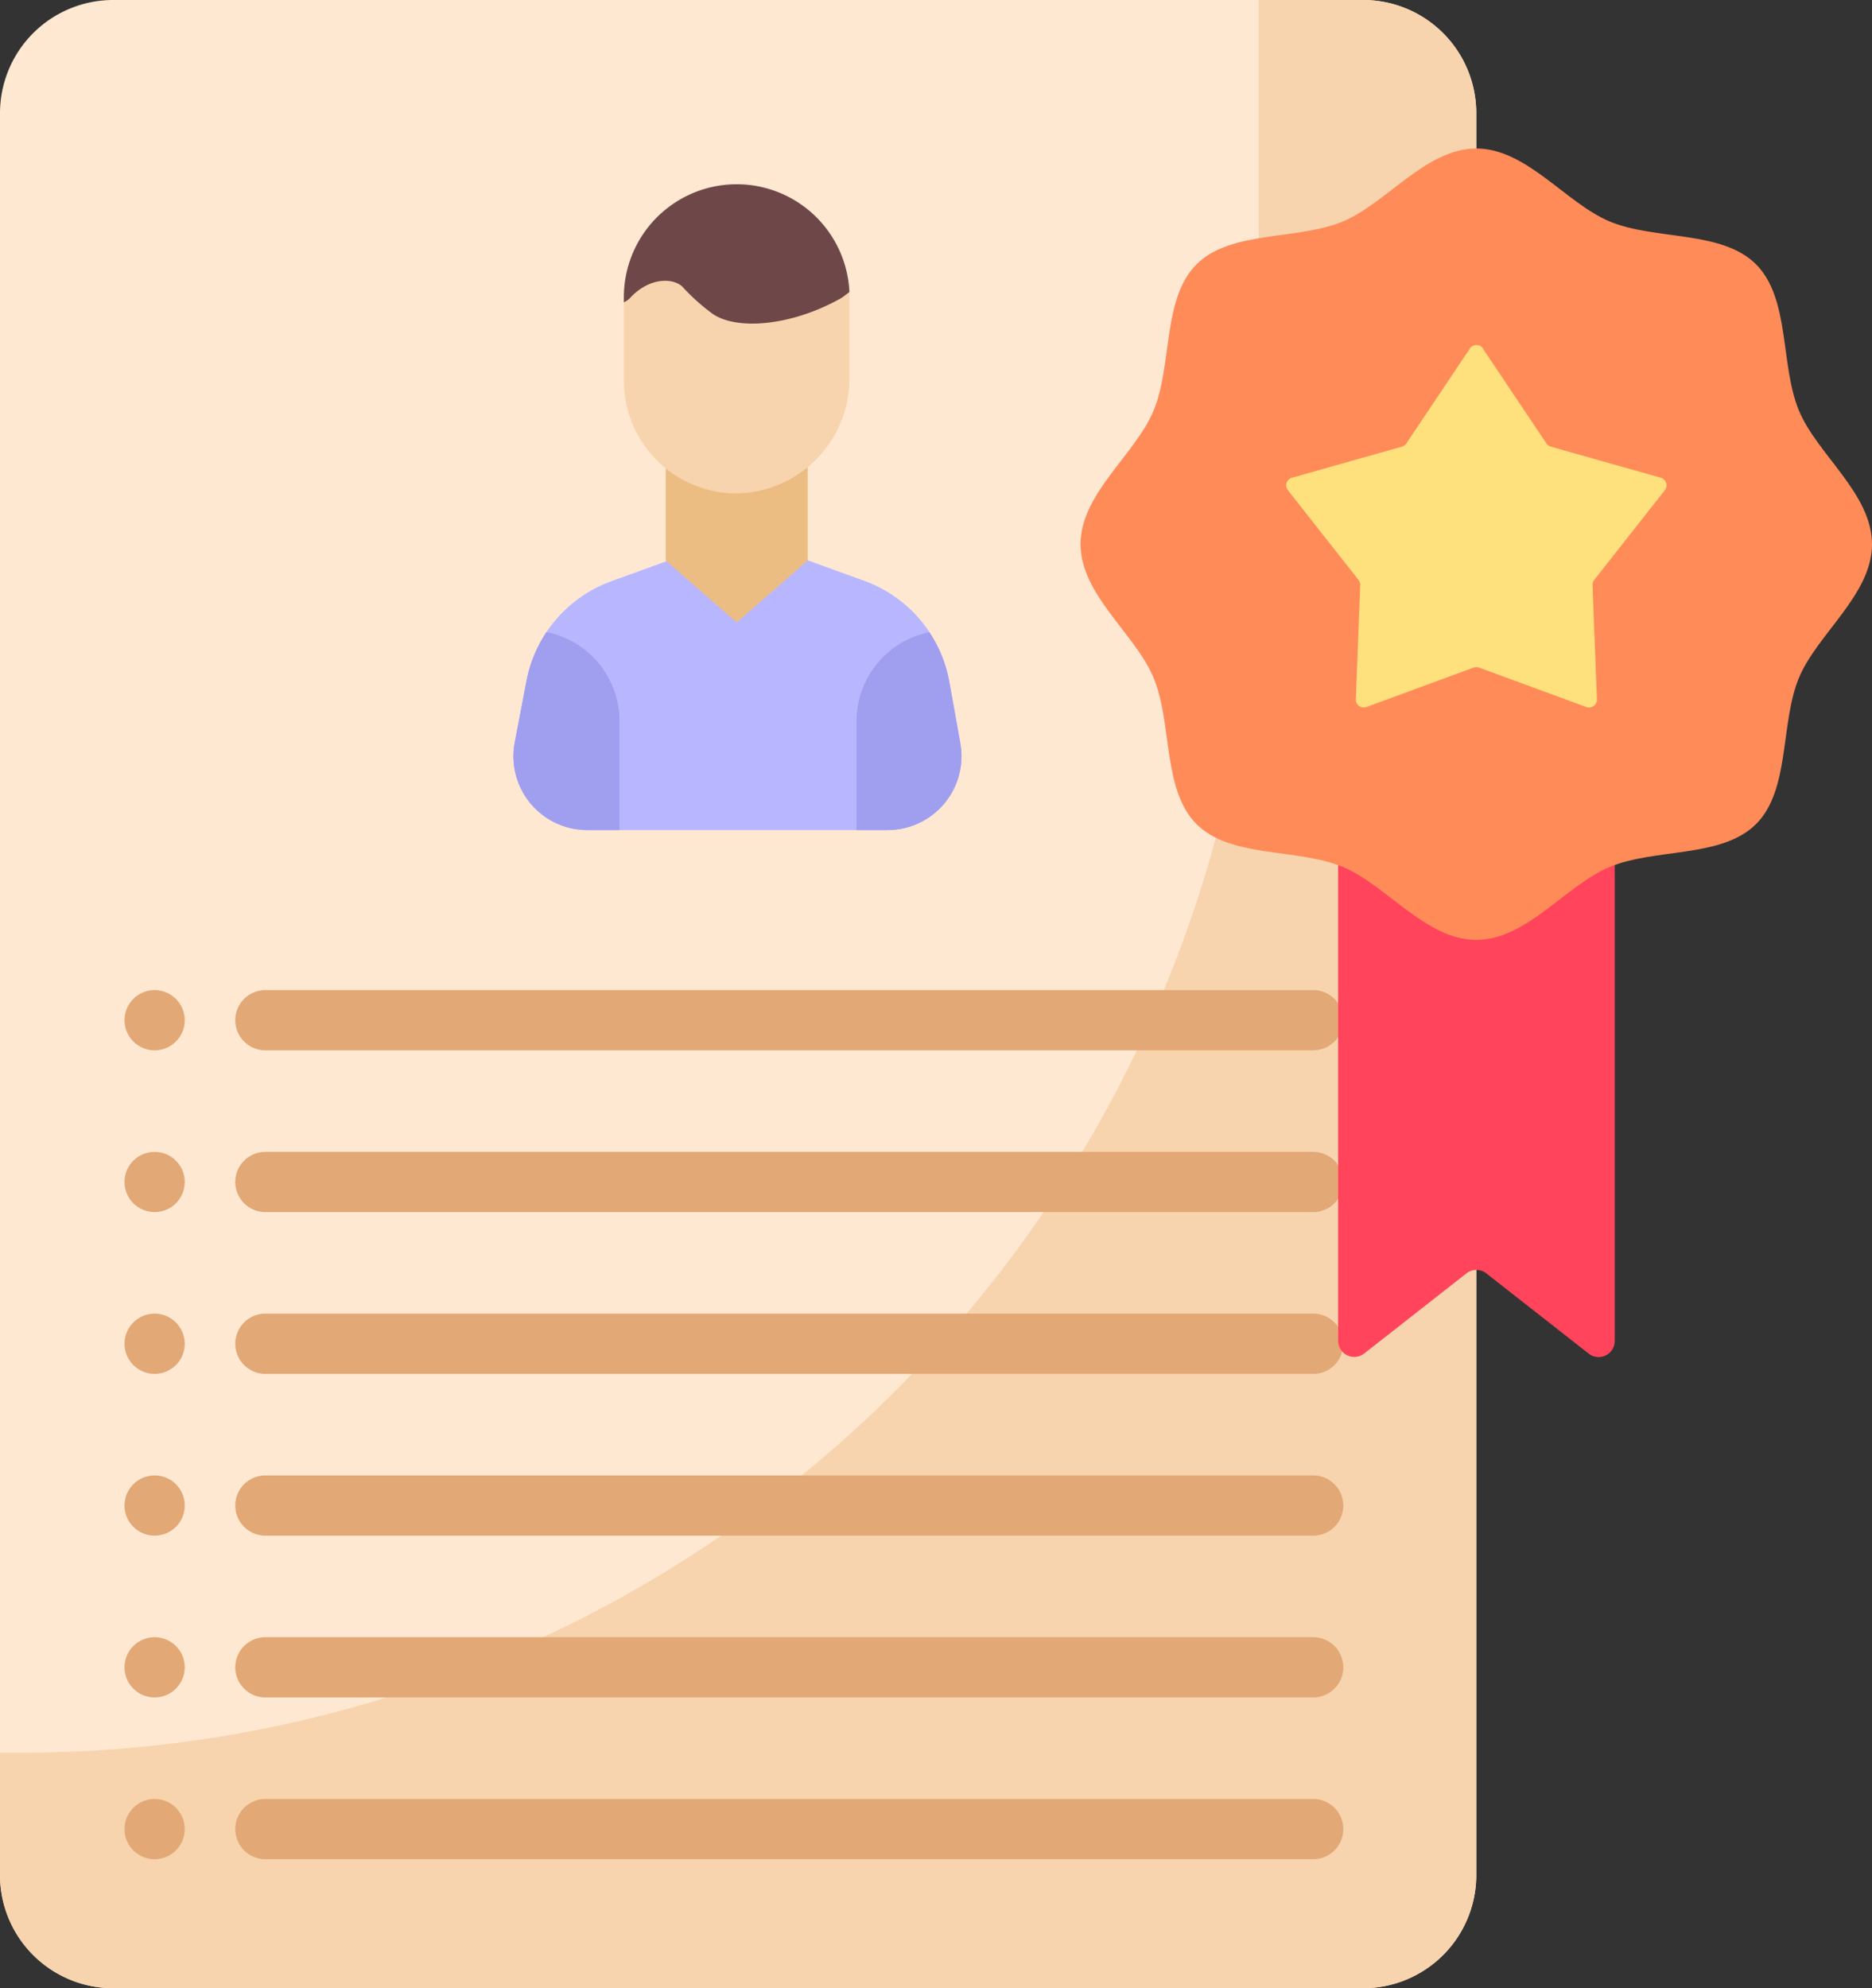<svg xmlns="http://www.w3.org/2000/svg" width="97.013" height="103" viewBox="0 0 97.013 103">
    <rect x="0" y="0" width="97.013" height="103" fill="#333333" stroke="none"/>
    <defs>
        <style>
            .prefix__cls-2{fill:#f7d4ad}.prefix__cls-3{fill:#e2a876}.prefix__cls-6{fill:#a09eef}
        </style>
    </defs>
    <g id="prefix__experience" transform="translate(-14.88)">
        <g id="prefix__Group_638" data-name="Group 638" transform="translate(14.88)">
            <path id="prefix__Path_3869" d="M85.52 103H20.745a5.865 5.865 0 0 1-5.865-5.865V5.865A5.865 5.865 0 0 1 20.745 0H85.52a5.865 5.865 0 0 1 5.865 5.865v91.27A5.865 5.865 0 0 1 85.52 103z" data-name="Path 3869" transform="translate(-14.88)" style="fill:#ffe8d2"/>
            <path id="prefix__Path_3870" d="M85.519 0h-5.41v26.677A64.135 64.135 0 0 1 15.961 90.8H14.88v6.338A5.865 5.865 0 0 0 20.746 103h64.773a5.865 5.865 0 0 0 5.866-5.864V5.864A5.865 5.865 0 0 0 85.519 0z" class="prefix__cls-2" data-name="Path 3870" transform="translate(-14.88)"/>
            <g id="prefix__Group_628" data-name="Group 628" transform="translate(12.194 68.054)">
                <path id="prefix__Path_3871" d="M131.352 341.408h-54.3a1.56 1.56 0 1 1 0-3.12h54.3a1.56 1.56 0 1 1 0 3.12z" class="prefix__cls-3" data-name="Path 3871" transform="translate(-75.493 -338.288)"/>
            </g>
            <g id="prefix__Group_629" data-name="Group 629" transform="translate(12.194 76.435)">
                <path id="prefix__Path_3872" d="M131.352 383.068h-54.3a1.56 1.56 0 1 1 0-3.12h54.3a1.56 1.56 0 1 1 0 3.12z" class="prefix__cls-3" data-name="Path 3872" transform="translate(-75.493 -379.948)"/>
            </g>
            <g id="prefix__Group_630" data-name="Group 630" transform="translate(12.194 84.816)">
                <path id="prefix__Path_3873" d="M131.352 424.729h-54.3a1.56 1.56 0 1 1 0-3.12h54.3a1.56 1.56 0 1 1 0 3.12z" class="prefix__cls-3" data-name="Path 3873" transform="translate(-75.493 -421.609)"/>
            </g>
            <g id="prefix__Group_631" data-name="Group 631" transform="translate(12.194 93.197)">
                <path id="prefix__Path_3874" d="M131.352 466.39h-54.3a1.56 1.56 0 1 1 0-3.12h54.3a1.56 1.56 0 1 1 0 3.12z" class="prefix__cls-3" data-name="Path 3874" transform="translate(-75.493 -463.27)"/>
            </g>
            <g id="prefix__Group_632" data-name="Group 632" transform="translate(12.194 51.292)">
                <path id="prefix__Path_3875" d="M131.352 258.086h-54.3a1.56 1.56 0 1 1 0-3.12h54.3a1.56 1.56 0 1 1 0 3.12z" class="prefix__cls-3" data-name="Path 3875" transform="translate(-75.493 -254.966)"/>
            </g>
            <g id="prefix__Group_633" data-name="Group 633" transform="translate(12.194 59.673)">
                <path id="prefix__Path_3876" d="M131.352 299.746h-54.3a1.56 1.56 0 1 1 0-3.12h54.3a1.56 1.56 0 1 1 0 3.12z" class="prefix__cls-3" data-name="Path 3876" transform="translate(-75.493 -296.626)"/>
            </g>
            <g id="prefix__Group_634" data-name="Group 634" transform="translate(6.452 51.292)">
                <ellipse id="prefix__Ellipse_757" cx="1.561" cy="1.56" class="prefix__cls-3" data-name="Ellipse 757" rx="1.561" ry="1.56" transform="translate(0 16.762)"/>
                <ellipse id="prefix__Ellipse_758" cx="1.561" cy="1.56" class="prefix__cls-3" data-name="Ellipse 758" rx="1.561" ry="1.56"/>
                <ellipse id="prefix__Ellipse_759" cx="1.561" cy="1.56" class="prefix__cls-3" data-name="Ellipse 759" rx="1.561" ry="1.56" transform="translate(0 8.381)"/>
                <ellipse id="prefix__Ellipse_760" cx="1.561" cy="1.56" class="prefix__cls-3" data-name="Ellipse 760" rx="1.561" ry="1.56" transform="translate(0 25.143)"/>
                <ellipse id="prefix__Ellipse_761" cx="1.561" cy="1.56" class="prefix__cls-3" data-name="Ellipse 761" rx="1.561" ry="1.56" transform="translate(0 33.524)"/>
                <ellipse id="prefix__Ellipse_762" cx="1.561" cy="1.56" class="prefix__cls-3" data-name="Ellipse 762" rx="1.561" ry="1.56" transform="translate(0 41.905)"/>
            </g>
            <g id="prefix__Group_637" data-name="Group 637" transform="translate(26.605 9.573)">
                <g id="prefix__Group_636" data-name="Group 636" transform="translate(0 .932)">
                    <path id="prefix__Path_3877" d="M166.522 153.089h-15.56a3.828 3.828 0 0 1-3.761-4.547l.611-3.192a6.867 6.867 0 0 1 4.4-5.155l6.577-2.385 6.526 2.366a6.848 6.848 0 0 1 3.375 2.656 6.827 6.827 0 0 1 1.037 2.58l.568 3.174a3.828 3.828 0 0 1-3.773 4.503z" data-name="Path 3877" transform="translate(-147.131 -120.591)" style="fill:#b8b6ff"/>
                    <path id="prefix__Path_3878" d="M193.743 124.771l-3.68 3.211-3.677-3.211v-4.929h7.357z" data-name="Path 3878" transform="translate(-178.489 -106.238)" style="fill:#ecbd83"/>
                    <path id="prefix__Path_3879" d="M187.3 57.129v4.177a5.948 5.948 0 0 1-5.959 5.971 5.843 5.843 0 0 1-5.729-5.841v-4.307c0-3.226 2.616-4.91 5.844-4.91s5.844 1.681 5.844 4.91z" class="prefix__cls-2" data-name="Path 3879" transform="translate(-169.885 -52.219)"/>
                    <g id="prefix__Group_635" data-name="Group 635" transform="translate(0 22.239)">
                        <path id="prefix__Path_3880" d="M152.631 167.386v5.64h-1.669a3.828 3.828 0 0 1-3.761-4.547l.611-3.192a6.807 6.807 0 0 1 1.035-2.52 4.711 4.711 0 0 1 3.784 4.619z" class="prefix__cls-6" data-name="Path 3880" transform="translate(-147.131 -162.767)"/>
                        <path id="prefix__Path_3881" d="M237.132 173.036h-1.609V167.4a4.711 4.711 0 0 1 3.774-4.616 6.828 6.828 0 0 1 1.037 2.58l.568 3.174a3.828 3.828 0 0 1-3.77 4.498z" class="prefix__cls-6" data-name="Path 3881" transform="translate(-217.741 -162.777)"/>
                    </g>
                </g>
                <path id="prefix__Path_3882" d="M187.3 53.145c-.219.168-.382.288-.382.288a10.549 10.549 0 0 1-1.345.651c-2.192.877-4.334.909-5.371.183a10.748 10.748 0 0 1-1.488-1.323c-.405-.515-1.695-.646-2.763.488a.967.967 0 0 1-.339.242v-.242a5.847 5.847 0 0 1 11.688-.288z" data-name="Path 3882" transform="translate(-169.886 -47.588)" style="fill:#6e4848"/>
            </g>
        </g>
        <path id="prefix__Path_3883" d="M372.54 224.447l-5.3-4.152a.834.834 0 0 0-1.028 0l-5.3 4.152a.834.834 0 0 1-1.348-.656v-29.765a.833.833 0 0 1 .834-.833h12.665a.833.833 0 0 1 .834.833v29.765a.834.834 0 0 1-1.357.656z" data-name="Path 3883" transform="translate(-275.336 -154.328)" style="fill:#ff445c"/>
        <path id="prefix__Path_3884" d="M334.251 58.742c0 2.616-2.843 4.648-3.787 6.924-.979 2.358-.443 5.8-2.222 7.574s-5.216 1.239-7.575 2.217c-2.275.943-4.308 3.785-6.924 3.785s-4.649-2.843-6.925-3.785c-2.359-.977-5.8-.44-7.575-2.217s-1.243-5.216-2.221-7.574c-.944-2.275-3.787-4.307-3.787-6.924s2.843-4.648 3.787-6.924c.979-2.358.443-5.8 2.222-7.574s5.216-1.239 7.575-2.217c2.275-.943 4.308-3.785 6.924-3.785s4.649 2.843 6.925 3.785c2.359.978 5.8.44 7.575 2.217s1.243 5.216 2.221 7.574c.944 2.275 3.787 4.307 3.787 6.924z" data-name="Path 3884" transform="translate(-222.358 -30.549)" style="fill:#ff8b59"/>
        <path id="prefix__Path_3885" d="M356.376 89.025l3.294 4.918a.408.408 0 0 0 .229.166l5.7 1.611a.409.409 0 0 1 .21.646l-3.661 4.651a.408.408 0 0 0-.087.269l.227 5.913a.409.409 0 0 1-.55.4l-5.556-2.043a.408.408 0 0 0-.282 0l-5.556 2.043a.409.409 0 0 1-.55-.4l.227-5.913a.408.408 0 0 0-.087-.269l-3.661-4.651a.409.409 0 0 1 .21-.646l5.7-1.611a.408.408 0 0 0 .229-.166l3.294-4.918a.409.409 0 0 1 .68 0z" data-name="Path 3885" transform="translate(-264.651 -70.971)" style="fill:#fee07d"/>
    </g>
</svg>
